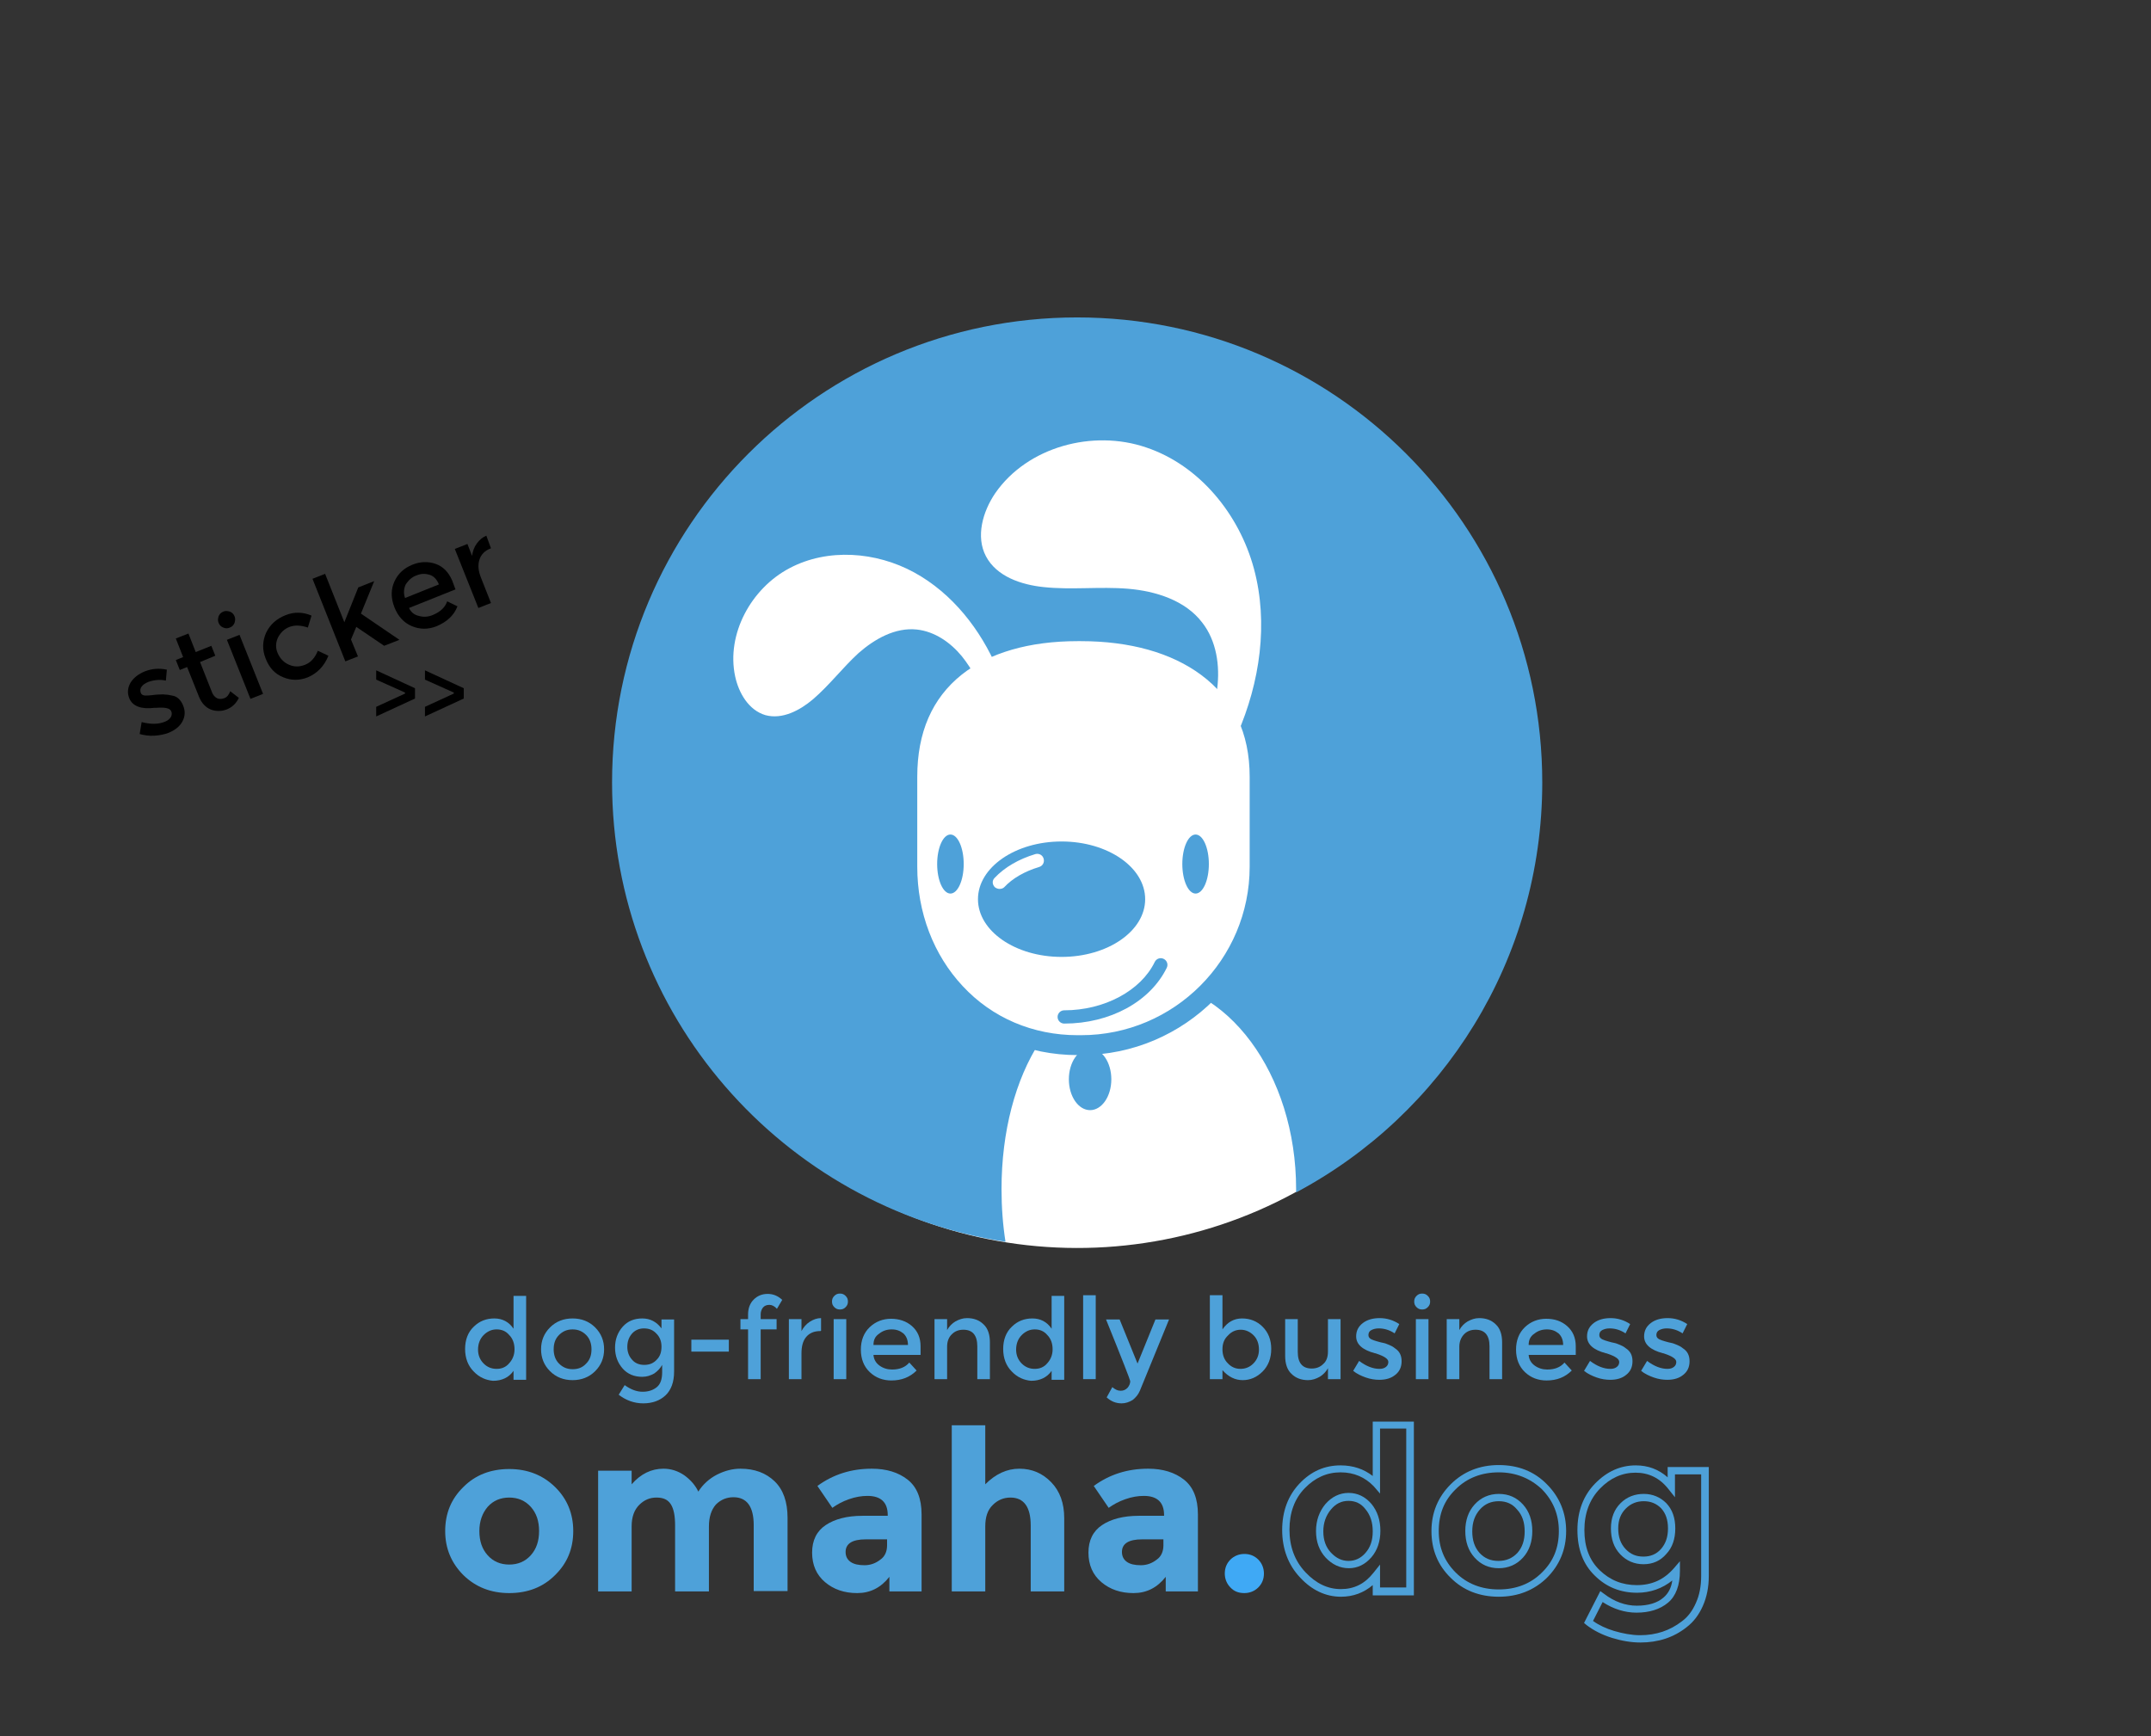<?xml version="1.0" encoding="utf-8"?>
<!-- Generator: Adobe Illustrator 19.1.0, SVG Export Plug-In . SVG Version: 6.00 Build 0)  -->
<svg version="1.1" id="Layer_1" xmlns="http://www.w3.org/2000/svg" xmlns:xlink="http://www.w3.org/1999/xlink" x="0px" y="0px"
	 viewBox="-675 139.5 648.4 523.5" style="enable-background:new -675 139.5 648.4 523.5;" xml:space="preserve">
<rect x="-675" y="139.5" width="648.4" height="523.5" fill="#333333" stroke="none"/>
<style type="text/css">
	.st0{fill:#4EA1D9;}
	.st1{fill:#3FA9F5;}
	.st2{fill:#FFFFFF;}
	.st3{enable-background:new    ;}
</style>
<g>
	<g>
		<path d="M-619.8,352.2c0.7,1.7,0.6,3.3-0.2,4.8s-2.2,2.6-4.1,3.4c-1.3,0.5-2.7,0.8-4.3,0.9s-3.1-0.1-4.5-0.5l0.6-3.6
			c2.7,0.7,5,0.7,7-0.1c0.8-0.3,1.4-0.8,1.8-1.4c0.3-0.6,0.4-1.2,0.1-1.8c-0.4-0.9-1.9-1.2-4.5-1c-0.2,0-0.4,0-0.5,0
			c-4.1,0.5-6.6-0.5-7.6-2.8c-0.7-1.7-0.5-3.2,0.3-4.7c0.9-1.5,2.4-2.7,4.4-3.5c2.1-0.8,4.2-1,6.6-0.5l-0.3,3.3
			c-1.8-0.4-3.6-0.2-5.3,0.4c-0.9,0.4-1.6,0.8-2,1.4c-0.4,0.5-0.5,1.1-0.3,1.8c0.2,0.6,0.7,0.9,1.4,0.9c0.5,0,1.1,0,1.9-0.1
			s1.5-0.2,2.1-0.2c0.6,0,1.3-0.1,1.9,0c0.6,0,1.3,0.1,2.1,0.3C-621.6,349.4-620.5,350.5-619.8,352.2z"/>
	</g>
	<g>
		<path d="M-614.7,339.1l3.6,9.1c0.3,0.8,0.8,1.4,1.5,1.8c0.6,0.3,1.4,0.3,2.2,0s1.4-1,1.8-2.1l2.6,2c-0.8,1.7-2.1,2.9-3.7,3.5
			s-3.2,0.6-4.8,0c-1.6-0.7-2.7-1.9-3.5-3.8l-3.6-9l-2.2,0.9l-1.2-3l2.2-0.9l-2.2-5.6l3.8-1.5l2.2,5.6l4.7-1.9l1.2,3L-614.7,339.1z"
			/>
	</g>
	<g>
		<path d="M-607.7,328.7c-0.7-0.3-1.1-0.7-1.4-1.4c-0.3-0.7-0.2-1.3,0-2c0.3-0.7,0.7-1.1,1.4-1.4c0.6-0.3,1.3-0.2,2,0
			c0.7,0.3,1.1,0.7,1.4,1.4c0.3,0.7,0.2,1.3,0,2c-0.3,0.7-0.7,1.1-1.4,1.4C-606.4,329-607,329-607.7,328.7z M-595.7,348.7l-3.8,1.5
			l-7.1-17.8l3.8-1.5L-595.7,348.7z"/>
	</g>
	<g>
		<path d="M-582.2,343.7c-2.5,1-5,1-7.4,0c-2.5-1-4.2-2.8-5.3-5.6c-1.1-2.7-1-5.3,0.1-7.8c1.2-2.5,3.1-4.2,5.8-5.3s5.3-1,7.9,0.1
			l-1.1,3.6c-2.1-0.7-3.9-0.8-5.5-0.2c-1.6,0.6-2.7,1.7-3.5,3.2c-0.7,1.5-0.8,3.1-0.1,4.7s1.8,2.8,3.4,3.5c1.6,0.7,3.2,0.7,4.9,0
			c1.7-0.7,2.9-2,3.8-4.2l3.2,1.5C-577.3,340.4-579.4,342.5-582.2,343.7z"/>
	</g>
	<g>
		<path d="M-567.1,337.4l-3.8,1.5l-9.9-24.9l3.8-1.5l5.8,14.6l4.2-10.5l4.8-1.9l-4,9.8l11.6,7.9l-4.6,1.8l-8.4-5.7l-1.6,3.8
			L-567.1,337.4z"/>
	</g>
	<g>
		<path d="M-537.7,317.2l-14,5.6c0.6,1.3,1.6,2.1,3,2.4c1.4,0.4,2.8,0.3,4.2-0.3c2.2-0.9,3.7-2.3,4.3-4.1l3.1,1.5
			c-1.1,2.8-3.2,4.7-6.3,6c-2.5,1-5,1-7.4,0c-2.4-1-4.2-2.9-5.3-5.7c-1.1-2.8-1.1-5.4,0-7.8c1.1-2.4,2.9-4,5.3-5
			c2.4-1,4.8-1.1,7.1-0.3c2.3,0.8,3.9,2.5,5,5L-537.7,317.2z M-552.9,319.8l10.2-4.1c-0.6-1.5-1.5-2.5-2.8-2.9s-2.6-0.4-4,0.2
			c-1.4,0.5-2.4,1.5-3.2,2.7C-553.3,317-553.4,318.4-552.9,319.8z"/>
	</g>
	<g>
		<path d="M-527,304.8c-1.9,0.7-3,1.9-3.5,3.5s-0.3,3.4,0.5,5.4l3,7.6l-3.8,1.5l-7.1-17.8l3.8-1.5l1.4,3.6c0.2-1.4,0.6-2.6,1.4-3.7
			c0.8-1.1,1.7-1.9,2.9-2.4L-527,304.8C-526.9,304.7-527,304.8-527,304.8z"/>
	</g>
</g>
<g>
	<g>
		<path d="M-549.9,347v3.1l-11.7,5.4v-2.9l8.7-4v-0.3l-8.7-3.9v-2.8L-549.9,347z"/>
	</g>
	<g>
		<path d="M-535.2,347v3.1l-11.7,5.4v-2.9l8.7-4v-0.3l-8.7-3.9v-2.8L-535.2,347z"/>
	</g>
</g>
<g>
	<g>
		<g>
			<g>
				<path class="st0" d="M-502.2,601.1c0,5.3-1.8,9.7-5.5,13.3c-3.6,3.6-8.2,5.4-13.8,5.4c-5.5,0-10.1-1.8-13.8-5.4
					c-3.6-3.6-5.5-8-5.5-13.3s1.8-9.7,5.5-13.3c3.6-3.6,8.2-5.4,13.8-5.4c5.5,0,10.1,1.8,13.8,5.4S-502.2,595.9-502.2,601.1z
					 M-530.5,601.1c0,3,0.8,5.4,2.5,7.3c1.7,1.9,3.9,2.8,6.5,2.8c2.6,0,4.8-0.9,6.5-2.8c1.7-1.9,2.5-4.3,2.5-7.3s-0.8-5.4-2.5-7.3
					s-3.9-2.8-6.5-2.8c-2.6,0-4.8,0.9-6.5,2.8C-529.6,595.7-530.5,598.1-530.5,601.1z"/>
			</g>
		</g>
		<g>
			<g>
				<path class="st0" d="M-461.3,599.7v19.6h-10.2v-19.9c0-2.9-0.4-5-1.3-6.4c-0.9-1.4-2.3-2-4.3-2s-3.7,0.7-5.2,2.2
					s-2.3,3.6-2.3,6.5v19.6h-10.1v-36.4h10.1v4.1c2.8-3.2,6-4.7,9.6-4.7c2.3,0,4.4,0.7,6.3,2c1.9,1.4,3.3,3,4.2,4.9
					c1.4-2.2,3.3-3.9,5.6-5.1c2.4-1.2,4.7-1.8,7.1-1.8c4.3,0,7.7,1.3,10.3,3.8s3.9,6.2,3.9,11v22.1h-10.2v-19.9
					c0-5.6-2.1-8.4-6.1-8.4c-2,0-3.8,0.7-5.3,2.2C-460.6,594.7-461.3,596.9-461.3,599.7z"/>
			</g>
		</g>
		<g>
			<g>
				<path class="st0" d="M-397.4,619.3h-9.5v-4.4c-2.6,3.3-5.8,4.9-9.7,4.9c-3.9,0-7.1-1.1-9.7-3.3c-2.6-2.2-3.9-5.2-3.9-8.9
					s1.4-6.5,4.1-8.3s6.4-2.8,11.1-2.8h7.6v-0.2c0-3.9-2.1-5.8-6.1-5.8c-1.8,0-3.6,0.3-5.6,1s-3.6,1.6-5,2.6l-4.5-6.6
					c4.8-3.5,10.2-5.2,16.4-5.2c4.4,0,8,1.1,10.8,3.3c2.8,2.2,4.2,5.7,4.2,10.5v23.2H-397.4z M-407.6,605.4v-1.8h-6.4
					c-4.1,0-6.1,1.3-6.1,3.8c0,1.3,0.5,2.3,1.5,3s2.4,1,4.2,1s3.4-0.6,4.8-1.7C-408.3,608.8-407.6,607.3-407.6,605.4z"/>
			</g>
		</g>
		<g>
			<g>
				<path class="st0" d="M-378,599.7v19.6h-10.1v-50.1h10.1V587c3.1-3.1,6.5-4.7,10.3-4.7s7,1.4,9.6,4.1c2.6,2.7,3.9,6.3,3.9,10.8
					v22.1h-10.1v-19.9c0-5.6-2.1-8.4-6.1-8.4c-2,0-3.8,0.7-5.3,2.2C-377.3,594.7-378,596.9-378,599.7z"/>
			</g>
		</g>
		<g>
			<g>
				<path class="st0" d="M-314.1,619.3h-9.5v-4.4c-2.6,3.3-5.8,4.9-9.7,4.9c-3.9,0-7.1-1.1-9.7-3.3c-2.6-2.2-3.9-5.2-3.9-8.9
					s1.4-6.5,4.1-8.3s6.4-2.8,11.1-2.8h7.6v-0.2c0-3.9-2.1-5.8-6.1-5.8c-1.8,0-3.6,0.3-5.6,1s-3.6,1.6-5,2.6l-4.5-6.6
					c4.8-3.5,10.2-5.2,16.4-5.2c4.4,0,8,1.1,10.8,3.3c2.8,2.2,4.2,5.7,4.2,10.5v23.2H-314.1z M-324.3,605.4v-1.8h-6.4
					c-4.1,0-6.1,1.3-6.1,3.8c0,1.3,0.5,2.3,1.5,3s2.4,1,4.2,1s3.4-0.6,4.8-1.7C-325,608.8-324.3,607.3-324.3,605.4z"/>
			</g>
		</g>
		<g>
			<g>
				<path class="st1" d="M-304.1,618.1c-1.1-1.1-1.7-2.6-1.7-4.2c0-1.7,0.6-3.1,1.7-4.2c1.1-1.1,2.6-1.7,4.2-1.7
					c1.7,0,3.1,0.6,4.2,1.7c1.1,1.1,1.7,2.6,1.7,4.2c0,1.7-0.6,3.1-1.7,4.2c-1.1,1.1-2.6,1.7-4.2,1.7
					C-301.6,619.8-303,619.3-304.1,618.1z"/>
			</g>
		</g>
		<g>
			<g>
				<path class="st0" d="M-270.8,620.9c-4.6,0-8.8-2-12.3-5.8c-3.6-3.8-5.4-8.7-5.4-14.3c0-5.7,1.8-10.4,5.2-14
					c3.5-3.7,7.6-5.5,12.4-5.5c3.8,0,7,1.1,9.7,3.2v-16.4h12.4v52.4h-12.4v-3.1C-263.9,619.7-267.1,620.9-270.8,620.9z
					 M-270.9,583.4c-4.1,0-7.7,1.6-10.8,4.8c-3.1,3.2-4.6,7.4-4.6,12.5s1.6,9.4,4.8,12.8c3.2,3.4,6.7,5.1,10.7,5.1s7.2-1.6,9.8-4.9
					l2-2.5v6.9h7.9v-47.9h-7.9v19.6l-1.9-2.2C-263.5,584.9-266.8,583.4-270.9,583.4z M-268.4,612.3c-2.7,0-5-1.1-7-3.2
					c-1.9-2.1-2.9-4.7-2.9-8c0-3.2,1-5.9,2.8-8.1c1.9-2.2,4.3-3.4,7-3.4s5,1.1,6.9,3.3c1.8,2.2,2.7,4.9,2.7,8.1c0,3.2-0.9,5.9-2.7,8
					C-263.5,611.2-265.8,612.3-268.4,612.3z M-268.5,592c-2.1,0-3.8,0.8-5.3,2.6s-2.3,4-2.3,6.6c0,2.7,0.8,4.8,2.3,6.4
					c1.6,1.7,3.3,2.5,5.3,2.5s3.7-0.8,5.1-2.4c1.5-1.7,2.2-3.8,2.2-6.5s-0.7-4.9-2.2-6.7C-264.7,592.8-266.4,592-268.5,592z"/>
			</g>
		</g>
		<g>
			<g>
				<path class="st0" d="M-223.2,620.9c-5.8,0-10.7-1.9-14.5-5.7c-3.9-3.8-5.8-8.5-5.8-14.1s2-10.3,5.8-14.1s8.7-5.8,14.5-5.8
					s10.7,1.9,14.5,5.8c3.8,3.8,5.8,8.6,5.8,14.1c0,5.6-2,10.3-5.8,14.1C-212.6,619-217.5,620.9-223.2,620.9z M-223.2,583.4
					c-5.2,0-9.6,1.7-13,5.1c-3.5,3.4-5.1,7.5-5.1,12.6c0,5,1.7,9.1,5.1,12.5c3.4,3.4,7.8,5.1,13,5.1s9.6-1.7,13-5.1
					c3.5-3.4,5.1-7.5,5.1-12.5s-1.7-9.1-5.1-12.6C-213.7,585.2-218.1,583.4-223.2,583.4z M-223.2,612.3c-3,0-5.4-1.1-7.3-3.2
					c-1.9-2.1-2.8-4.8-2.8-8s0.9-5.9,2.8-8c1.9-2.1,4.4-3.2,7.3-3.2c3,0,5.4,1.1,7.3,3.2c1.9,2.1,2.8,4.8,2.8,8s-0.9,5.9-2.8,8
					C-217.8,611.2-220.3,612.3-223.2,612.3z M-223.2,592.1c-2.3,0-4.2,0.8-5.7,2.5s-2.3,3.8-2.3,6.6c0,2.7,0.7,4.8,2.2,6.5
					c1.5,1.6,3.3,2.4,5.7,2.4c2.3,0,4.2-0.8,5.7-2.4c1.5-1.7,2.2-3.8,2.2-6.5s-0.7-4.9-2.3-6.6
					C-219.1,592.9-220.9,592.1-223.2,592.1z"/>
			</g>
		</g>
		<g>
			<g>
				<path class="st0" d="M-180.5,634.7c-2.8,0-5.7-0.5-8.6-1.4c-2.9-0.9-5.5-2.2-7.7-3.9l-0.7-0.6l4.9-9.6l1.1,0.8
					c3.1,2.4,6.5,3.6,9.9,3.6s6.2-0.8,8.1-2.5c1.4-1.2,2.3-2.9,2.6-5.1c-3,2.4-6.6,3.7-10.6,3.7c-5,0-9.3-1.7-12.8-5.2
					c-3.5-3.4-5.2-8-5.2-13.7s1.8-10.4,5.3-14c3.6-3.7,7.7-5.5,12.3-5.5c3.7,0,6.9,1.2,9.6,3.6v-3.1h12.4v32.8
					c0,3.4-0.6,6.4-1.8,9.1c-1.2,2.7-2.8,4.8-4.9,6.4C-170.5,633.2-175.2,634.7-180.5,634.7z M-194.8,628.2c1.8,1.3,4,2.3,6.3,3
					c2.7,0.8,5.4,1.3,7.9,1.3c4.8,0,9-1.4,12.6-4.2c1.8-1.3,3.2-3.2,4.2-5.5c1.1-2.4,1.6-5.1,1.6-8.2V584h-7.9v6.9l-2-2.5
					c-2.6-3.3-5.9-4.9-9.9-4.9s-7.6,1.6-10.7,4.8c-3.1,3.2-4.7,7.4-4.7,12.5c0,5.1,1.5,9.1,4.6,12.1s6.8,4.5,11.2,4.5
					c4.5,0,8.1-1.6,11.1-5l1.9-2.2v2.9c0,4.3-1.2,7.6-3.6,9.6c-2.4,2-5.6,3-9.5,3c-3.5,0-7-1.1-10.2-3.2L-194.8,628.2z
					 M-179.6,611.1c-2.7,0-5.1-1-7-3s-2.8-4.6-2.8-7.8s1-5.7,2.9-7.6c1.9-1.9,4.3-2.8,7-2.8s5,1,6.8,2.8c1.8,1.9,2.7,4.4,2.7,7.6
					s-0.9,5.8-2.7,7.7C-174.5,610.1-176.8,611.1-179.6,611.1z M-179.5,592.1c-2.1,0-3.9,0.7-5.4,2.2s-2.3,3.4-2.3,6s0.7,4.6,2.2,6.2
					c1.5,1.6,3.2,2.3,5.4,2.3c2.1,0,3.9-0.7,5.3-2.3c1.4-1.6,2.1-3.6,2.1-6.2c0-2.6-0.7-4.6-2.1-6.1
					C-175.7,592.8-177.4,592.1-179.5,592.1z"/>
			</g>
		</g>
	</g>
	<g>
		<g>
			<g>
				<g>
					<path class="st2" d="M-459,296.4c-45.7,60.1-34,145.8,26.1,191.5c54.4,41.3,129.8,35.7,177.4-10.3c-4.4-2.4-8.8-5.2-13-8.4
						c-26.9-20.5-38.9-50-23.8-69.9c15.1-19.9,49.2-19.5,76.2,0.9c0.3,0.2,0.5,0.4,0.8,0.6c7.7-48.2-10.7-99-52.3-130.5
						C-327.6,224.6-413.4,236.3-459,296.4z"/>
				</g>
			</g>
		</g>
		<g>
			<g>
				<g>
					<path class="st0" d="M-350.3,235.2c-77.4,0-140.2,62.8-140.2,140.2c0,70.1,51.4,128.1,118.6,138.5c-0.8-5.1-1.2-10.4-1.2-15.9
						c0-34.7,16.7-62.8,42.3-62.8c25.7,0,46.5,28.1,46.5,62.8c0,0.3,0,0.7,0,1c44.2-23.5,74.2-70.1,74.2-123.6
						C-210.1,297.9-272.9,235.2-350.3,235.2z"/>
				</g>
			</g>
		</g>
		<g>
			<g>
				<g>
					<path class="st2" d="M-349.1,454.6h-1.1c-29.7,0-51.2-24.1-51.2-53.8v-27.1c0-29.7,21.5-43.9,51.2-43.9h1.1
						c29.7,0,53.8,14.2,53.8,43.9v27.1C-295.3,430.5-319.4,454.6-349.1,454.6z"/>
				</g>
			</g>
			<g>
				<g>
					<path class="st0" d="M-349.1,457.6h-1.1c-15,0-28.9-5.9-38.9-16.7c-9.8-10.5-15.3-24.8-15.3-40.1v-27.1
						c0-29.3,20.3-46.8,54.2-46.8h1.1c16,0,29.8,3.9,39.8,11.4c11.1,8.3,16.9,20.5,16.9,35.4v27.1
						C-292.4,432.1-317.8,457.6-349.1,457.6z M-350.2,332.8c-14.5,0-26.6,3.5-34.9,10.1c-8.9,7.1-13.4,17.4-13.4,30.8v27.1
						c0,13.8,4.9,26.6,13.7,36c8.9,9.6,21.2,14.8,34.6,14.8h1.1c28,0,50.8-22.8,50.8-50.8v-27.1c0-13.2-4.9-23.5-14.6-30.7
						c-9-6.7-21.5-10.2-36.3-10.2L-350.2,332.8L-350.2,332.8z"/>
				</g>
			</g>
		</g>
		<g>
			<g>
				<g>
					<ellipse class="st0" cx="-355" cy="410.6" rx="25.2" ry="17.4"/>
				</g>
			</g>
		</g>
		<g>
			<g>
				<g>
					<ellipse class="st0" cx="-388.5" cy="400" rx="4" ry="8.9"/>
				</g>
			</g>
		</g>
		<g>
			<g>
				<g>
					<ellipse class="st0" cx="-314.6" cy="400" rx="4" ry="8.9"/>
				</g>
			</g>
		</g>
		<g>
			<g>
				<g>
					<path class="st0" d="M-354.2,448.1c-1.1,0-2-0.9-2-2s0.9-2,2-2c12.1,0,23.1-5.9,27.3-14.6c0.5-1,1.7-1.4,2.7-0.9
						s1.4,1.7,0.9,2.7C-328.3,441.5-340.4,448.1-354.2,448.1z"/>
				</g>
			</g>
		</g>
		<g>
			<g>
				<g>
					<path class="st2" d="M-373.7,407.5c-0.5,0-1-0.2-1.4-0.5c-0.8-0.8-0.9-2-0.1-2.8c3-3.2,7.3-5.7,12.3-7.2
						c1.1-0.3,2.2,0.3,2.5,1.4s-0.3,2.2-1.4,2.5c-4.3,1.3-8,3.4-10.5,6.1C-372.6,407.3-373.1,407.5-373.7,407.5z"/>
				</g>
			</g>
		</g>
		<g>
			<g>
				<g>
					<path class="st2" d="M-302,360.8c6.8-15.6,9.4-33.4,5-49.8s-16.4-31.2-32.5-36.6c-16.1-5.5-35.8-0.2-45.5,13.8
						c-3.8,5.6-5.9,13.1-2.8,19c3.2,6.1,10.6,8.6,17.4,9.3c8.4,0.9,16.9-0.2,25.4,0.5c8.4,0.7,17.3,3.5,22.4,10.2
						c4.3,5.5,5.4,13,4.5,20c-0.9,6.9-3.5,13.5-6.1,20"/>
				</g>
			</g>
		</g>
		<g>
			<g>
				<g>
					<ellipse class="st0" cx="-346.4" cy="464.9" rx="6.4" ry="9.3"/>
				</g>
			</g>
		</g>
		<g>
			<g>
				<g>
					<path class="st2" d="M-374.3,341.3c-5.1-12-13.6-22.9-25.1-29.2c-11.5-6.3-26.1-7.4-37.6-1.3c-11.6,6.1-19.1,19.9-16.4,32.6
						c1.1,5.1,4.1,10.2,9.1,11.7c5.1,1.4,10.4-1.4,14.4-4.8c4.9-4.2,8.9-9.5,13.7-13.9c4.9-4.3,11.1-7.8,17.6-7.1
						c5.4,0.6,10.1,3.9,13.5,8c3.4,4.2,5.7,9.1,7.9,14"/>
				</g>
			</g>
		</g>
	</g>
	<g class="st3">
		<path class="st0" d="M-532.2,553c-1.7-1.7-2.6-4-2.6-6.8s0.9-5.1,2.6-6.7c1.7-1.7,3.8-2.5,6.2-2.5s4.4,1,5.8,3.1v-9.9h3.8v25.3
			h-3.8v-2.7c-1.4,2-3.5,3-6.2,3C-528.5,555.6-530.5,554.8-532.2,553z M-530.9,546.4c0,1.7,0.6,3.1,1.7,4.2c1.1,1.1,2.4,1.6,3.9,1.6
			c1.5,0,2.8-0.5,3.8-1.7c1-1.1,1.6-2.5,1.6-4.2s-0.5-3.2-1.6-4.3c-1-1.2-2.3-1.7-3.8-1.7c-1.5,0-2.8,0.6-3.9,1.7
			S-530.9,544.6-530.9,546.4z"/>
		<path class="st0" d="M-495.6,552.9c-1.8,1.8-4.1,2.7-6.8,2.7c-2.7,0-5-0.9-6.8-2.7c-1.8-1.8-2.7-4-2.7-6.6c0-2.6,0.9-4.8,2.7-6.6
			c1.8-1.8,4.1-2.7,6.8-2.7c2.7,0,5,0.9,6.8,2.7c1.8,1.8,2.7,4,2.7,6.6C-492.9,548.9-493.8,551.1-495.6,552.9z M-506.5,550.6
			c1.1,1.1,2.4,1.7,4.1,1.7s3-0.5,4.1-1.7c1.1-1.1,1.6-2.5,1.6-4.3c0-1.7-0.5-3.2-1.6-4.3c-1.1-1.1-2.4-1.7-4.1-1.7s-3,0.6-4.1,1.7
			c-1.1,1.1-1.6,2.5-1.6,4.3C-508.1,548-507.6,549.5-506.5,550.6z"/>
		<path class="st0" d="M-471.8,537.2V553c0,3.2-0.9,5.6-2.6,7.2c-1.7,1.6-4,2.4-6.7,2.4c-2.7,0-5.2-0.9-7.4-2.6l1.8-2.9
			c1.8,1.3,3.6,2,5.4,2c1.8,0,3.2-0.5,4.3-1.4s1.6-2.4,1.6-4.5V551c-0.6,1.1-1.4,1.9-2.4,2.6c-1.1,0.6-2.2,1-3.6,1
			c-2.4,0-4.4-0.8-5.9-2.5s-2.3-3.8-2.3-6.3c0-2.5,0.8-4.6,2.3-6.3c1.5-1.7,3.5-2.5,5.9-2.5c2.4,0,4.3,1,5.8,3v-2.7H-471.8z
			 M-485.9,545.6c0,1.5,0.5,2.8,1.4,3.8c0.9,1.1,2.2,1.6,3.7,1.6c1.6,0,2.8-0.5,3.8-1.6c1-1,1.4-2.3,1.4-3.9s-0.5-2.9-1.5-3.9
			c-1-1.1-2.2-1.6-3.8-1.6c-1.5,0-2.8,0.6-3.7,1.7C-485.5,542.8-485.9,544.1-485.9,545.6z"/>
		<path class="st0" d="M-466.6,547v-3.6h11.3v3.6H-466.6z"/>
		<path class="st0" d="M-445.7,535.7v1.5h4.8v3.1h-4.8v15h-3.8v-15h-2.3v-3.1h2.3v-1.4c0-1.9,0.6-3.4,1.7-4.5
			c1.1-1.1,2.5-1.7,4.2-1.7s3.1,0.6,4.4,1.8l-1.6,2.7c-0.7-0.8-1.5-1.2-2.3-1.2s-1.5,0.3-1.9,0.8
			C-445.4,534.2-445.7,534.9-445.7,535.7z"/>
		<path class="st0" d="M-427.7,540.8c-1.9,0-3.3,0.6-4.3,1.8s-1.4,2.9-1.4,4.9v7.8h-3.8v-18.1h3.8v3.6c0.6-1.1,1.4-2.1,2.5-2.8
			c1.1-0.7,2.2-1.1,3.4-1.1l0,3.8C-427.6,540.8-427.7,540.8-427.7,540.8z"/>
		<path class="st0" d="M-423.5,533.6c-0.5-0.5-0.7-1-0.7-1.7s0.2-1.2,0.7-1.7s1-0.7,1.7-0.7s1.2,0.2,1.7,0.7s0.7,1,0.7,1.7
			s-0.2,1.2-0.7,1.7s-1,0.7-1.7,0.7S-423,534.1-423.5,533.6z M-419.9,555.3h-3.8v-18.1h3.8V555.3z"/>
		<path class="st0" d="M-397.5,548h-14.2c0.1,1.3,0.7,2.4,1.8,3.2s2.4,1.2,3.8,1.2c2.3,0,4-0.7,5.2-2.1l2.2,2.4c-2,2-4.5,3-7.6,3
			c-2.5,0-4.7-0.8-6.5-2.5c-1.8-1.7-2.7-4-2.7-6.8c0-2.8,0.9-5.1,2.7-6.8c1.8-1.7,4-2.5,6.4-2.5s4.6,0.7,6.3,2.2
			c1.7,1.5,2.6,3.5,2.6,6.1V548z M-411.7,545h10.4c0-1.5-0.5-2.7-1.4-3.5c-1-0.8-2.1-1.2-3.5-1.2c-1.4,0-2.7,0.4-3.8,1.3
			C-411.2,542.4-411.7,543.5-411.7,545z"/>
		<path class="st0" d="M-389.5,545.5v9.8h-3.8v-18.1h3.8v3.3c0.6-1.1,1.5-2,2.5-2.6c1.1-0.6,2.2-1,3.5-1c2,0,3.7,0.6,5,1.9
			c1.3,1.2,1.9,3.1,1.9,5.4v11.1h-3.8v-9.9c0-3.3-1.4-5-4.2-5c-1.3,0-2.5,0.4-3.4,1.3C-389,542.6-389.5,543.9-389.5,545.5z"/>
		<path class="st0" d="M-370,553c-1.7-1.7-2.6-4-2.6-6.8s0.9-5.1,2.6-6.7c1.7-1.7,3.8-2.5,6.2-2.5s4.4,1,5.8,3.1v-9.9h3.8v25.3h-3.8
			v-2.7c-1.4,2-3.5,3-6.2,3C-366.3,555.6-368.3,554.8-370,553z M-368.7,546.4c0,1.7,0.6,3.1,1.7,4.2c1.1,1.1,2.4,1.6,3.9,1.6
			c1.5,0,2.8-0.5,3.8-1.7c1-1.1,1.6-2.5,1.6-4.2s-0.5-3.2-1.6-4.3c-1-1.2-2.3-1.7-3.8-1.7c-1.5,0-2.8,0.6-3.9,1.7
			S-368.7,544.6-368.7,546.4z"/>
		<path class="st0" d="M-344.7,555.3h-3.8v-25.3h3.8V555.3z"/>
		<path class="st0" d="M-336.9,562.6c-1.7,0-3.2-0.6-4.5-1.8l1.7-3.1c0.8,0.7,1.6,1.1,2.5,1.1c0.9,0,1.5-0.3,2.1-0.9
			c0.5-0.6,0.8-1.3,0.8-2c0-0.3-2.4-6.5-7.3-18.6h4.1l5.4,13.3l5.4-13.3h4.1l-8.8,21.5c-0.5,1.2-1.3,2.1-2.2,2.8
			C-334.6,562.2-335.7,562.6-336.9,562.6z"/>
		<path class="st0" d="M-300.6,537c2.4,0,4.5,0.8,6.2,2.5c1.7,1.7,2.6,3.9,2.6,6.7c0,2.8-0.9,5.1-2.6,6.8c-1.7,1.7-3.7,2.6-6,2.6
			c-2.3,0-4.3-1-6.1-3v2.7h-3.8v-25.3h3.8v10.3C-305,538.1-303,537-300.6,537z M-306.5,546.3c0,1.7,0.5,3.1,1.6,4.2
			c1,1.1,2.3,1.7,3.8,1.7s2.8-0.5,3.9-1.6c1.1-1.1,1.7-2.5,1.7-4.2c0-1.7-0.5-3.2-1.6-4.3c-1.1-1.1-2.4-1.7-3.9-1.7
			c-1.5,0-2.8,0.6-3.8,1.7C-306,543.2-306.5,544.6-306.5,546.3z"/>
		<path class="st0" d="M-274.7,547v-9.8h3.8v18.1h-3.8V552c-0.6,1.1-1.5,2-2.5,2.6c-1.1,0.6-2.2,1-3.5,1c-2,0-3.7-0.6-5-1.9
			c-1.3-1.2-1.9-3.1-1.9-5.4v-11.1h3.8v9.9c0,3.3,1.4,5,4.2,5c1.3,0,2.5-0.4,3.4-1.3C-275.2,550-274.7,548.7-274.7,547z"/>
		<path class="st0" d="M-252.5,549.9c0,1.7-0.6,3.1-1.9,4.1c-1.2,1-2.8,1.5-4.8,1.5c-1.3,0-2.7-0.2-4.1-0.7c-1.4-0.5-2.7-1.1-3.8-2
			l1.8-3c2.1,1.6,4.2,2.4,6.1,2.4c0.9,0,1.5-0.2,2-0.6c0.5-0.4,0.7-0.9,0.7-1.5c0-0.9-1.2-1.7-3.6-2.5c-0.2-0.1-0.3-0.1-0.4-0.1
			c-3.8-1-5.7-2.7-5.7-5.1c0-1.7,0.7-3,2-4c1.3-1,3-1.5,5.1-1.5s4.1,0.6,5.9,1.8l-1.4,2.8c-1.5-1-3.1-1.5-4.8-1.5
			c-0.9,0-1.6,0.2-2.2,0.5c-0.6,0.3-0.9,0.8-0.9,1.5c0,0.6,0.3,1,0.9,1.3c0.4,0.2,1,0.4,1.7,0.6c0.7,0.2,1.4,0.4,2,0.5
			s1.1,0.4,1.7,0.6c0.5,0.2,1.1,0.5,1.7,1C-253.1,546.9-252.5,548.2-252.5,549.9z"/>
		<path class="st0" d="M-248,533.6c-0.5-0.5-0.7-1-0.7-1.7s0.2-1.2,0.7-1.7s1-0.7,1.7-0.7s1.2,0.2,1.7,0.7s0.7,1,0.7,1.7
			s-0.2,1.2-0.7,1.7s-1,0.7-1.7,0.7S-247.5,534.1-248,533.6z M-244.4,555.3h-3.8v-18.1h3.8V555.3z"/>
		<path class="st0" d="M-235.1,545.5v9.8h-3.8v-18.1h3.8v3.3c0.6-1.1,1.5-2,2.5-2.6c1.1-0.6,2.2-1,3.5-1c2,0,3.7,0.6,5,1.9
			c1.3,1.2,1.9,3.1,1.9,5.4v11.1h-3.8v-9.9c0-3.3-1.4-5-4.2-5c-1.3,0-2.5,0.4-3.4,1.3S-235.1,543.9-235.1,545.5z"/>
		<path class="st0" d="M-200,548h-14.2c0.1,1.3,0.7,2.4,1.8,3.2c1.1,0.8,2.4,1.2,3.8,1.2c2.3,0,4-0.7,5.2-2.1l2.2,2.4
			c-2,2-4.5,3-7.6,3c-2.5,0-4.7-0.8-6.5-2.5c-1.8-1.7-2.7-4-2.7-6.8c0-2.8,0.9-5.1,2.7-6.8c1.8-1.7,4-2.5,6.4-2.5
			c2.5,0,4.6,0.7,6.3,2.2c1.7,1.5,2.6,3.5,2.6,6.1V548z M-214.2,545h10.4c0-1.5-0.5-2.7-1.4-3.5c-1-0.8-2.1-1.2-3.5-1.2
			s-2.7,0.4-3.8,1.3C-213.7,542.4-214.2,543.5-214.2,545z"/>
		<path class="st0" d="M-182.9,549.9c0,1.7-0.6,3.1-1.9,4.1c-1.2,1-2.8,1.5-4.8,1.5c-1.3,0-2.7-0.2-4.1-0.7c-1.4-0.5-2.7-1.1-3.8-2
			l1.8-3c2.1,1.6,4.2,2.4,6.1,2.4c0.9,0,1.5-0.2,2-0.6c0.5-0.4,0.7-0.9,0.7-1.5c0-0.9-1.2-1.7-3.6-2.5c-0.2-0.1-0.3-0.1-0.4-0.1
			c-3.8-1-5.7-2.7-5.7-5.1c0-1.7,0.7-3,2-4c1.3-1,3-1.5,5.1-1.5s4.1,0.6,5.9,1.8l-1.4,2.8c-1.5-1-3.1-1.5-4.8-1.5
			c-0.9,0-1.6,0.2-2.2,0.5c-0.6,0.3-0.9,0.8-0.9,1.5c0,0.6,0.3,1,0.9,1.3c0.4,0.2,1,0.4,1.7,0.6c0.7,0.2,1.4,0.4,2,0.5
			s1.1,0.4,1.7,0.6c0.5,0.2,1.1,0.5,1.7,1C-183.5,546.9-182.9,548.2-182.9,549.9z"/>
		<path class="st0" d="M-165.7,549.9c0,1.7-0.6,3.1-1.9,4.1c-1.2,1-2.8,1.5-4.8,1.5c-1.3,0-2.7-0.2-4.1-0.7c-1.4-0.5-2.7-1.1-3.8-2
			l1.8-3c2.1,1.6,4.2,2.4,6.1,2.4c0.9,0,1.5-0.2,2-0.6c0.5-0.4,0.7-0.9,0.7-1.5c0-0.9-1.2-1.7-3.6-2.5c-0.2-0.1-0.3-0.1-0.4-0.1
			c-3.8-1-5.7-2.7-5.7-5.1c0-1.7,0.7-3,2-4c1.3-1,3-1.5,5.1-1.5s4.1,0.6,5.9,1.8l-1.4,2.8c-1.5-1-3.1-1.5-4.8-1.5
			c-0.9,0-1.6,0.2-2.2,0.5c-0.6,0.3-0.9,0.8-0.9,1.5c0,0.6,0.3,1,0.9,1.3c0.4,0.2,1,0.4,1.7,0.6c0.7,0.2,1.4,0.4,2,0.5
			s1.1,0.4,1.7,0.6c0.5,0.2,1.1,0.5,1.7,1C-166.3,546.9-165.7,548.2-165.7,549.9z"/>
	</g>
</g>
</svg>
